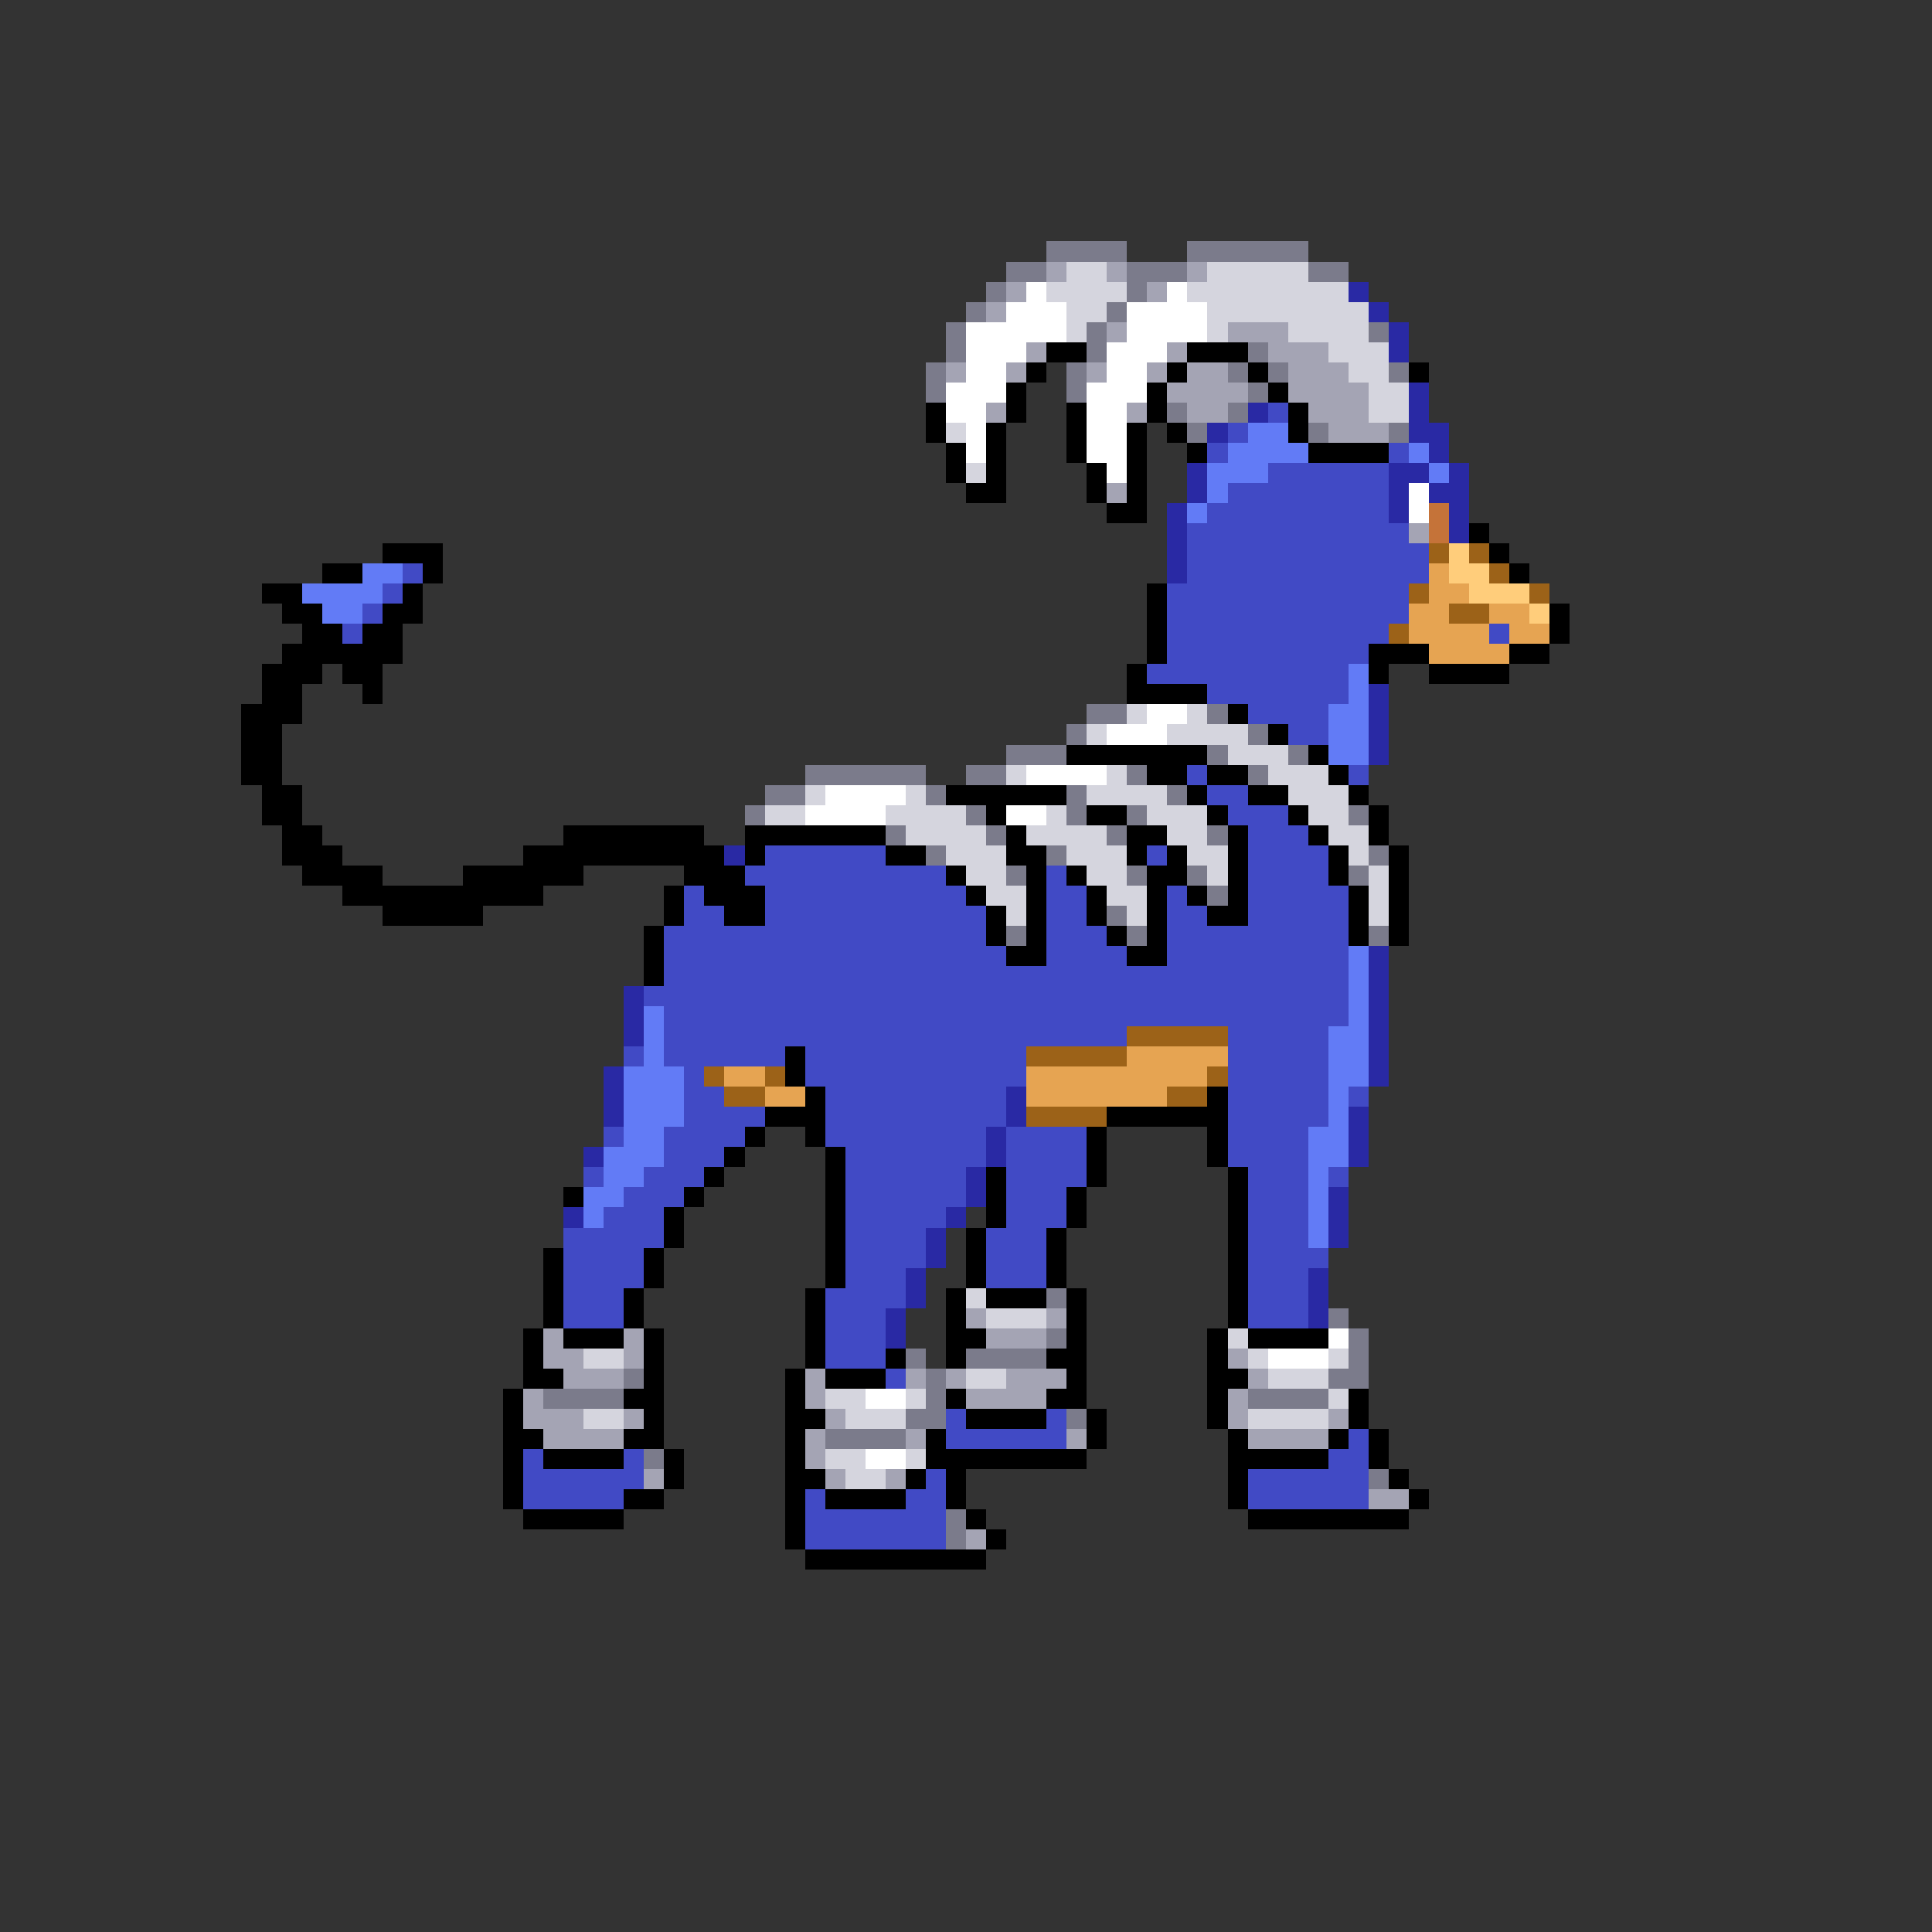 <svg xmlns="http://www.w3.org/2000/svg" viewBox="0 -0.5 96 96" shape-rendering="crispEdges">
<rect x="0" y="-0.5" width="96" height="96" fill="#333333" stroke="none"/>
<path stroke="#7b7b8b" d="M52 12h4M59 12h6M50 13h2M56 13h3M65 13h2M49 14h1M56 14h1M48 15h1M55 15h1M47 16h1M54 16h1M68 16h1M47 17h1M54 17h1M62 17h1M46 18h1M53 18h1M61 18h1M63 18h1M69 18h1M46 19h1M53 19h1M62 19h1M58 20h1M61 20h1M59 21h1M65 21h1M69 21h1M54 35h2M60 35h1M53 36h1M62 36h1M50 37h3M60 37h1M64 37h1M40 38h6M48 38h2M56 38h1M62 38h1M38 39h2M46 39h1M53 39h1M58 39h1M37 40h1M48 40h1M53 40h1M56 40h1M67 40h1M44 41h1M49 41h1M55 41h1M60 41h1M46 42h1M52 42h1M68 42h1M50 43h1M56 43h1M59 43h1M67 43h1M60 44h1M55 45h1M50 46h1M56 46h1M68 46h1M52 64h1M66 65h1M52 66h1M67 66h1M45 67h1M48 67h4M67 67h1M31 68h1M46 68h1M66 68h2M27 69h4M46 69h1M62 69h4M45 70h2M53 70h1M41 71h4M32 72h1M68 73h1M47 75h1M47 76h1" />
<path stroke="#a4a4b4" d="M52 13h1M55 13h1M59 13h1M50 14h1M57 14h1M49 15h1M55 16h1M61 16h3M51 17h1M58 17h1M63 17h3M47 18h1M50 18h1M54 18h1M57 18h1M59 18h2M64 18h3M58 19h4M64 19h4M49 20h1M56 20h1M59 20h2M65 20h3M66 21h3M55 24h1M70 26h1M48 65h1M52 65h1M27 66h1M31 66h1M49 66h3M27 67h2M31 67h1M61 67h1M28 68h3M40 68h1M45 68h1M47 68h1M50 68h3M62 68h1M26 69h1M40 69h1M48 69h4M61 69h1M26 70h3M31 70h1M41 70h1M61 70h1M66 70h1M27 71h4M40 71h1M45 71h1M53 71h1M62 71h4M40 72h1M32 73h1M41 73h1M44 73h1M68 74h2M48 76h1" />
<path stroke="#d5d5de" d="M53 13h2M60 13h5M52 14h4M59 14h8M53 15h2M60 15h8M53 16h1M60 16h1M64 16h4M66 17h3M67 18h2M68 19h2M68 20h2M47 21h1M48 23h1M56 35h1M59 35h1M54 36h1M58 36h4M61 37h3M50 38h1M55 38h1M63 38h3M40 39h1M45 39h1M54 39h4M64 39h3M38 40h2M44 40h4M52 40h1M57 40h3M65 40h2M45 41h4M51 41h4M58 41h2M66 41h2M47 42h3M53 42h3M59 42h2M67 42h1M48 43h2M54 43h2M60 43h1M68 43h1M49 44h2M55 44h2M68 44h1M50 45h1M56 45h1M68 45h1M48 64h1M49 65h3M61 66h1M29 67h2M62 67h1M66 67h1M48 68h2M63 68h3M41 69h2M45 69h1M66 69h1M29 70h2M42 70h3M62 70h4M41 72h2M45 72h1M42 73h2" />
<path stroke="#ffffff" d="M51 14h1M58 14h1M50 15h3M56 15h4M48 16h5M56 16h4M48 17h3M55 17h3M48 18h2M55 18h2M47 19h3M54 19h3M47 20h2M54 20h2M48 21h1M54 21h2M48 22h1M54 22h2M55 23h1M70 24h1M70 25h1M57 35h2M55 36h3M51 38h4M41 39h4M40 40h4M50 40h2M66 66h1M63 67h3M43 69h2M43 72h2" />
<path stroke="#2929a4" d="M67 14h1M68 15h1M69 16h1M69 17h1M70 19h1M62 20h1M70 20h1M60 21h1M70 21h2M71 22h1M59 23h1M69 23h2M72 23h1M59 24h1M69 24h1M71 24h2M58 25h1M69 25h1M72 25h1M58 26h1M72 26h1M58 27h1M58 28h1M68 34h1M68 35h1M68 36h1M68 37h1M36 42h1M68 47h1M68 48h1M31 49h1M68 49h1M31 50h1M68 50h1M31 51h1M68 51h1M68 52h1M30 53h1M68 53h1M30 54h1M50 54h1M30 55h1M50 55h1M67 55h1M49 56h1M67 56h1M29 57h1M49 57h1M67 57h1M48 58h1M48 59h1M66 59h1M28 60h1M47 60h1M66 60h1M46 61h1M66 61h1M46 62h1M45 63h1M65 63h1M45 64h1M65 64h1M44 65h1M65 65h1M44 66h1" />
<path stroke="#000000" d="M52 17h2M59 17h3M51 18h1M58 18h1M62 18h1M70 18h1M50 19h1M57 19h1M63 19h1M46 20h1M50 20h1M53 20h1M57 20h1M64 20h1M46 21h1M49 21h1M53 21h1M56 21h1M58 21h1M64 21h1M47 22h1M49 22h1M53 22h1M56 22h1M59 22h1M65 22h4M47 23h1M49 23h1M54 23h1M56 23h1M48 24h2M54 24h1M56 24h1M55 25h2M73 26h1M19 27h3M74 27h1M16 28h2M21 28h1M75 28h1M13 29h2M20 29h1M57 29h1M14 30h2M19 30h2M57 30h1M77 30h1M15 31h2M18 31h2M57 31h1M77 31h1M14 32h6M57 32h1M68 32h3M75 32h2M13 33h3M17 33h2M56 33h1M68 33h1M71 33h4M13 34h2M18 34h1M56 34h4M12 35h3M61 35h1M12 36h2M63 36h1M12 37h2M53 37h7M65 37h1M12 38h2M57 38h2M60 38h2M66 38h1M13 39h2M47 39h6M59 39h1M62 39h2M67 39h1M13 40h2M49 40h1M54 40h2M60 40h1M64 40h1M68 40h1M14 41h2M28 41h7M37 41h7M50 41h1M56 41h2M61 41h1M65 41h1M68 41h1M14 42h3M26 42h10M37 42h1M44 42h2M50 42h2M56 42h1M58 42h1M61 42h1M66 42h1M69 42h1M15 43h4M23 43h6M34 43h3M47 43h1M51 43h1M53 43h1M57 43h2M61 43h1M66 43h1M69 43h1M17 44h10M33 44h1M35 44h3M48 44h1M51 44h1M54 44h1M57 44h1M59 44h1M61 44h1M67 44h1M69 44h1M19 45h5M33 45h1M36 45h2M49 45h1M51 45h1M54 45h1M57 45h1M60 45h2M67 45h1M69 45h1M32 46h1M49 46h1M51 46h1M55 46h1M57 46h1M67 46h1M69 46h1M32 47h1M50 47h2M56 47h2M32 48h1M39 52h1M39 53h1M40 54h1M60 54h1M38 55h3M55 55h6M37 56h1M40 56h1M54 56h1M60 56h1M36 57h1M41 57h1M54 57h1M60 57h1M35 58h1M41 58h1M49 58h1M54 58h1M61 58h1M28 59h1M34 59h1M41 59h1M49 59h1M53 59h1M61 59h1M33 60h1M41 60h1M49 60h1M53 60h1M61 60h1M33 61h1M41 61h1M48 61h1M52 61h1M61 61h1M27 62h1M32 62h1M41 62h1M48 62h1M52 62h1M61 62h1M27 63h1M32 63h1M41 63h1M48 63h1M52 63h1M61 63h1M27 64h1M31 64h1M40 64h1M47 64h1M49 64h3M53 64h1M61 64h1M27 65h1M31 65h1M40 65h1M47 65h1M53 65h1M61 65h1M26 66h1M28 66h3M32 66h1M40 66h1M47 66h2M53 66h1M60 66h1M62 66h4M26 67h1M32 67h1M40 67h1M44 67h1M47 67h1M52 67h2M60 67h1M26 68h2M32 68h1M39 68h1M41 68h3M53 68h1M60 68h2M25 69h1M31 69h2M39 69h1M47 69h1M52 69h2M60 69h1M67 69h1M25 70h1M32 70h1M39 70h2M48 70h4M54 70h1M60 70h1M67 70h1M25 71h2M31 71h2M39 71h1M46 71h1M54 71h1M61 71h1M66 71h1M68 71h1M25 72h1M27 72h4M33 72h1M39 72h1M46 72h8M61 72h5M68 72h1M25 73h1M33 73h1M39 73h2M45 73h1M47 73h1M61 73h1M69 73h1M25 74h1M31 74h2M39 74h1M41 74h4M47 74h1M61 74h1M70 74h1M26 75h5M39 75h1M48 75h1M62 75h8M39 76h1M49 76h1M40 77h9" />
<path stroke="#414ac5" d="M63 20h1M61 21h1M60 22h1M69 22h1M63 23h6M61 24h8M60 25h9M59 26h11M59 27h12M20 28h1M59 28h12M19 29h1M58 29h12M18 30h1M58 30h12M17 31h1M58 31h11M74 31h1M58 32h10M57 33h10M60 34h7M62 35h4M64 36h2M59 38h1M67 38h1M60 39h2M61 40h3M62 41h3M38 42h6M57 42h1M62 42h4M37 43h10M52 43h1M62 43h4M34 44h1M38 44h10M52 44h2M58 44h1M62 44h5M34 45h2M38 45h11M52 45h2M58 45h2M62 45h5M33 46h16M52 46h3M58 46h9M33 47h17M52 47h4M58 47h9M33 48h34M32 49h35M33 50h34M33 51h23M61 51h5M31 52h1M33 52h6M40 52h11M61 52h5M34 53h1M40 53h11M61 53h5M34 54h2M41 54h9M61 54h5M67 54h1M34 55h4M41 55h9M61 55h5M30 56h1M33 56h4M41 56h8M50 56h4M61 56h4M33 57h3M42 57h7M50 57h4M61 57h4M29 58h1M32 58h3M42 58h6M50 58h4M62 58h3M66 58h1M31 59h3M42 59h6M50 59h3M62 59h3M30 60h3M42 60h5M50 60h3M62 60h3M28 61h5M42 61h4M49 61h3M62 61h3M28 62h4M42 62h4M49 62h3M62 62h4M28 63h4M42 63h3M49 63h3M62 63h3M28 64h3M41 64h4M62 64h3M28 65h3M41 65h3M62 65h3M41 66h3M41 67h3M44 68h1M47 70h1M52 70h1M47 71h6M67 71h1M26 72h1M31 72h1M66 72h2M26 73h6M46 73h1M62 73h6M26 74h5M40 74h1M45 74h2M62 74h6M40 75h7M40 76h7" />
<path stroke="#627bf6" d="M62 21h2M61 22h4M70 22h1M60 23h3M71 23h1M60 24h1M59 25h1M18 28h2M15 29h4M16 30h2M67 33h1M67 34h1M66 35h2M66 36h2M66 37h2M67 47h1M67 48h1M67 49h1M32 50h1M67 50h1M32 51h1M66 51h2M32 52h1M66 52h2M31 53h3M66 53h2M31 54h3M66 54h1M31 55h3M66 55h1M31 56h2M65 56h2M30 57h3M65 57h2M30 58h2M65 58h1M29 59h2M65 59h1M29 60h1M65 60h1M65 61h1" />
<path stroke="#c57339" d="M71 25h1M71 26h1" />
<path stroke="#9c6218" d="M71 27h1M73 27h1M74 28h1M70 29h1M76 29h1M72 30h2M69 31h1M56 51h5M51 52h5M35 53h1M38 53h1M60 53h1M36 54h2M58 54h2M51 55h4" />
<path stroke="#ffcd7b" d="M72 27h1M72 28h2M73 29h3M76 30h1" />
<path stroke="#e6a452" d="M71 28h1M71 29h2M70 30h2M74 30h2M70 31h4M75 31h2M71 32h4M56 52h5M36 53h2M51 53h9M38 54h2M51 54h7" />
</svg>